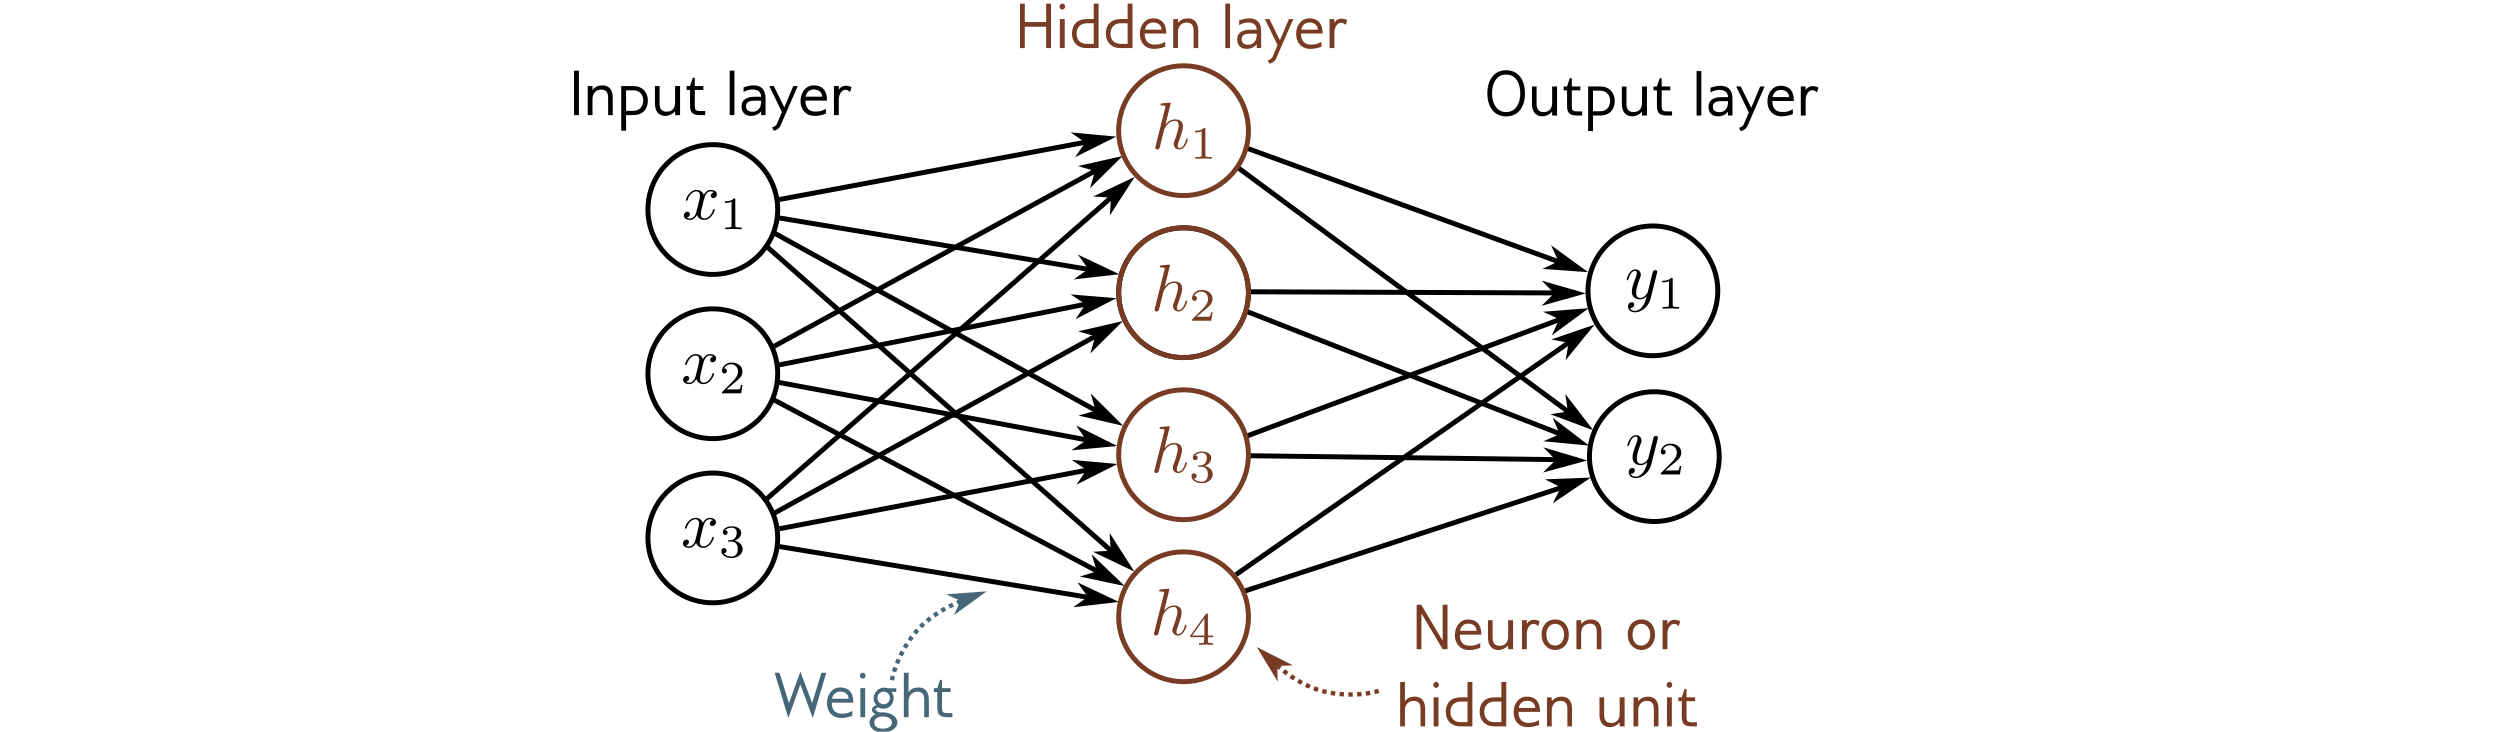 <?xml version="1.0" encoding="UTF-8"?>
<svg xmlns="http://www.w3.org/2000/svg" xmlns:xlink="http://www.w3.org/1999/xlink" width="428.001pt" height="125.266pt" viewBox="0 0 428.001 125.266">
<defs>
<clipPath id="clip-0">
<path clip-rule="nonzero" d="M 148 117 L 154 117 L 154 125.266 L 148 125.266 Z M 148 117 "/>
</clipPath>
</defs>
<path fill="none" stroke-width="0.85" stroke-linecap="butt" stroke-linejoin="miter" stroke="rgb(0%, 0%, 0%)" stroke-opacity="1" stroke-miterlimit="4" d="M 132.508 59.293 L 190.773 27.461 "/>
<path fill-rule="evenodd" fill="rgb(0%, 0%, 0%)" fill-opacity="1" stroke-width="0.398" stroke-linecap="butt" stroke-linejoin="miter" stroke="rgb(0%, 0%, 0%)" stroke-opacity="1" stroke-miterlimit="4" d="M -132.379 -101.414 L -130.887 -102.907 L -136.113 -101.415 L -130.885 -99.922 Z M -132.379 -101.414 " transform="matrix(-1, 0.546, -0.546, -1, 0, 0)"/>
<path fill="none" stroke-width="0.85" stroke-linecap="butt" stroke-linejoin="miter" stroke="rgb(0%, 0%, 0%)" stroke-opacity="1" stroke-miterlimit="4" d="M 132.082 68.246 L 191.074 99.496 "/>
<path fill-rule="evenodd" fill="rgb(0%, 0%, 0%)" fill-opacity="1" stroke-width="0.401" stroke-linecap="butt" stroke-linejoin="miter" stroke="rgb(0%, 0%, 0%)" stroke-opacity="1" stroke-miterlimit="4" d="M -187.356 1.342 L -185.855 -0.161 L -191.113 1.343 L -185.852 2.846 Z M -187.356 1.342 " transform="matrix(-1, -0.53, 0.53, -1, 0, 0)"/>
<path fill="none" stroke-width="0.85" stroke-linecap="butt" stroke-linejoin="miter" stroke="rgb(0%, 0%, 0%)" stroke-opacity="1" stroke-miterlimit="4" d="M 133.297 65.465 L 189.637 75.984 "/>
<path fill-rule="evenodd" fill="rgb(0%, 0%, 0%)" fill-opacity="1" stroke-width="0.446" stroke-linecap="butt" stroke-linejoin="miter" stroke="rgb(0%, 0%, 0%)" stroke-opacity="1" stroke-miterlimit="4" d="M -193.614 -39.22 L -191.941 -40.892 L -197.794 -39.221 L -191.942 -37.548 Z M -193.614 -39.22 " transform="matrix(-1, -0.187, 0.187, -1, 0, 0)"/>
<path fill="none" stroke-width="0.85" stroke-linecap="butt" stroke-linejoin="miter" stroke="rgb(0%, 0%, 0%)" stroke-opacity="1" stroke-miterlimit="4" d="M 271.41 72.648 L 211.941 28.707 "/>
<path fill-rule="evenodd" fill="rgb(0%, 0%, 0%)" fill-opacity="1" stroke-width="0.365" stroke-linecap="butt" stroke-linejoin="miter" stroke="rgb(0%, 0%, 0%)" stroke-opacity="1" stroke-miterlimit="4" d="M -207.551 82.726 L -206.182 81.359 L -210.971 82.729 L -206.184 84.095 Z M -207.551 82.726 " transform="matrix(-1, -0.739, 0.739, -1, 0, 0)"/>
<path fill="none" stroke-width="0.85" stroke-linecap="butt" stroke-linejoin="miter" stroke="rgb(0%, 0%, 0%)" stroke-opacity="1" stroke-miterlimit="4" d="M 270.695 82.375 L 212.676 101.324 "/>
<path fill-rule="evenodd" fill="rgb(0%, 0%, 0%)" fill-opacity="1" stroke-width="0.431" stroke-linecap="butt" stroke-linejoin="miter" stroke="rgb(0%, 0%, 0%)" stroke-opacity="1" stroke-miterlimit="4" d="M -217.064 -154.322 L -215.447 -155.938 L -221.104 -154.321 L -215.448 -152.704 Z M -217.064 -154.322 " transform="matrix(-1, 0.327, -0.327, -1, 0, 0)"/>
<path fill="none" stroke-width="0.85" stroke-linecap="butt" stroke-linejoin="miter" stroke="rgb(0%, 0%, 0%)" stroke-opacity="1" stroke-miterlimit="4" d="M 270.496 75.621 L 213.387 53.301 "/>
<path fill-rule="evenodd" fill="rgb(0%, 0%, 0%)" fill-opacity="1" stroke-width="0.422" stroke-linecap="butt" stroke-linejoin="miter" stroke="rgb(0%, 0%, 0%)" stroke-opacity="1" stroke-miterlimit="4" d="M -257.128 26.101 L -255.544 24.517 L -261.089 26.102 L -255.544 27.685 Z M -257.128 26.101 " transform="matrix(-1, -0.391, 0.391, -1, 0, 0)"/>
<path fill="none" stroke-width="0.85" stroke-linecap="butt" stroke-linejoin="miter" stroke="rgb(0%, 0%, 0%)" stroke-opacity="1" stroke-miterlimit="4" d="M 294.328 78.172 C 294.328 84.309 289.355 89.281 283.219 89.281 C 277.086 89.281 272.113 84.309 272.113 78.172 C 272.113 72.039 277.086 67.066 283.219 67.066 C 289.355 67.066 294.328 72.039 294.328 78.172 Z M 294.328 78.172 "/>
<path fill="none" stroke-width="0.85" stroke-linecap="butt" stroke-linejoin="miter" stroke="rgb(0%, 0%, 0%)" stroke-opacity="1" stroke-miterlimit="4" d="M 294.082 49.789 C 294.082 55.926 289.109 60.898 282.977 60.898 C 276.84 60.898 271.867 55.926 271.867 49.789 C 271.867 43.656 276.84 38.684 282.977 38.684 C 289.109 38.684 294.082 43.656 294.082 49.789 Z M 294.082 49.789 "/>
<path fill-rule="nonzero" fill="rgb(0%, 0%, 0%)" fill-opacity="1" d="M 283.664 46.805 C 283.719 46.645 283.719 46.629 283.719 46.539 C 283.719 46.344 283.559 46.238 283.379 46.238 C 283.273 46.238 283.098 46.309 282.988 46.469 C 282.973 46.539 282.863 46.879 282.828 47.09 C 282.738 47.375 282.668 47.699 282.598 48 L 282.082 50.047 C 282.043 50.211 281.547 51.012 280.797 51.012 C 280.227 51.012 280.102 50.512 280.102 50.086 C 280.102 49.566 280.301 48.855 280.672 47.859 C 280.852 47.395 280.906 47.27 280.906 47.039 C 280.906 46.539 280.547 46.113 279.977 46.113 C 278.891 46.113 278.48 47.77 278.48 47.859 C 278.48 47.98 278.59 47.98 278.605 47.98 C 278.73 47.98 278.73 47.945 278.785 47.77 C 279.105 46.699 279.551 46.359 279.941 46.359 C 280.031 46.359 280.227 46.359 280.227 46.719 C 280.227 47.004 280.102 47.305 280.031 47.52 C 279.57 48.73 279.371 49.371 279.371 49.906 C 279.371 50.922 280.086 51.262 280.762 51.262 C 281.207 51.262 281.582 51.062 281.902 50.742 C 281.758 51.332 281.617 51.902 281.172 52.508 C 280.867 52.883 280.441 53.219 279.926 53.219 C 279.766 53.219 279.246 53.184 279.051 52.738 C 279.23 52.738 279.391 52.738 279.531 52.598 C 279.656 52.508 279.766 52.348 279.766 52.133 C 279.766 51.777 279.461 51.742 279.355 51.742 C 279.086 51.742 278.715 51.918 278.715 52.473 C 278.715 53.043 279.211 53.469 279.926 53.469 C 281.082 53.469 282.258 52.438 282.578 51.152 Z M 283.664 46.805 "/>
<path fill-rule="nonzero" fill="rgb(0%, 0%, 0%)" fill-opacity="1" d="M 286.367 47.781 C 286.367 47.566 286.367 47.566 286.137 47.566 C 285.617 48.066 284.906 48.066 284.586 48.066 L 284.586 48.348 C 284.766 48.348 285.297 48.348 285.727 48.137 L 285.727 52.18 C 285.727 52.445 285.727 52.555 284.941 52.555 L 284.641 52.555 L 284.641 52.84 C 284.781 52.84 285.762 52.805 286.047 52.805 C 286.297 52.805 287.293 52.84 287.473 52.84 L 287.473 52.555 L 287.168 52.555 C 286.367 52.555 286.367 52.445 286.367 52.18 Z M 286.367 47.781 "/>
<path fill="none" stroke-width="0.85" stroke-linecap="butt" stroke-linejoin="miter" stroke="rgb(0%, 0%, 0%)" stroke-opacity="1" stroke-miterlimit="4" d="M 270.328 46.082 L 213.617 25.426 "/>
<path fill-rule="evenodd" fill="rgb(0%, 0%, 0%)" fill-opacity="1" stroke-width="0.426" stroke-linecap="butt" stroke-linejoin="miter" stroke="rgb(0%, 0%, 0%)" stroke-opacity="1" stroke-miterlimit="4" d="M -250.286 46.25 L -248.685 44.652 L -254.279 46.248 L -248.688 47.848 Z M -250.286 46.25 " transform="matrix(-1, -0.364, 0.364, -1, 0, 0)"/>
<path fill="none" stroke-width="0.85" stroke-linecap="butt" stroke-linejoin="miter" stroke="rgb(0%, 0%, 0%)" stroke-opacity="1" stroke-miterlimit="4" d="M 271.66 56.496 L 211.594 98.375 "/>
<path fill-rule="evenodd" fill="rgb(0%, 0%, 0%)" fill-opacity="1" stroke-width="0.372" stroke-linecap="butt" stroke-linejoin="miter" stroke="rgb(0%, 0%, 0%)" stroke-opacity="1" stroke-miterlimit="4" d="M -153.498 -165.468 L -152.103 -166.863 L -156.987 -165.467 L -152.105 -164.071 Z M -153.498 -165.468 " transform="matrix(-1, 0.697, -0.697, -1, 0, 0)"/>
<path fill="none" stroke-width="0.85" stroke-linecap="butt" stroke-linejoin="miter" stroke="rgb(0%, 0%, 0%)" stroke-opacity="1" stroke-miterlimit="4" d="M 269.82 50.164 L 213.812 49.953 "/>
<path fill-rule="evenodd" fill="rgb(0%, 0%, 0%)" fill-opacity="1" stroke-width="0.454" stroke-linecap="butt" stroke-linejoin="miter" stroke="rgb(0%, 0%, 0%)" stroke-opacity="1" stroke-miterlimit="4" d="M -266.604 -49.142 L -264.904 -50.844 L -270.858 -49.142 L -264.902 -47.442 Z M -266.604 -49.142 " transform="matrix(-1, -0.004, 0.004, -1, 0, 0)"/>
<path fill-rule="nonzero" fill="rgb(0%, 0%, 0%)" fill-opacity="1" d="M 283.785 75.188 C 283.836 75.027 283.836 75.012 283.836 74.922 C 283.836 74.727 283.676 74.617 283.5 74.617 C 283.391 74.617 283.215 74.691 283.105 74.852 C 283.09 74.922 282.98 75.258 282.945 75.473 C 282.855 75.758 282.785 76.078 282.715 76.383 L 282.199 78.43 C 282.164 78.59 281.664 79.395 280.914 79.395 C 280.344 79.395 280.223 78.895 280.223 78.465 C 280.223 77.949 280.418 77.238 280.789 76.238 C 280.969 75.777 281.023 75.652 281.023 75.422 C 281.023 74.922 280.668 74.492 280.098 74.492 C 279.008 74.492 278.598 76.152 278.598 76.238 C 278.598 76.363 278.707 76.363 278.723 76.363 C 278.848 76.363 278.848 76.328 278.902 76.152 C 279.223 75.082 279.668 74.742 280.059 74.742 C 280.148 74.742 280.344 74.742 280.344 75.098 C 280.344 75.383 280.223 75.688 280.148 75.902 C 279.688 77.113 279.492 77.754 279.492 78.289 C 279.492 79.305 280.203 79.641 280.879 79.641 C 281.324 79.641 281.699 79.445 282.02 79.125 C 281.879 79.715 281.734 80.285 281.289 80.891 C 280.988 81.262 280.559 81.602 280.043 81.602 C 279.883 81.602 279.367 81.566 279.168 81.121 C 279.348 81.121 279.508 81.121 279.652 80.977 C 279.773 80.891 279.883 80.73 279.883 80.516 C 279.883 80.16 279.578 80.125 279.473 80.125 C 279.207 80.125 278.832 80.301 278.832 80.852 C 278.832 81.422 279.328 81.852 280.043 81.852 C 281.199 81.852 282.375 80.816 282.695 79.535 Z M 283.785 75.188 "/>
<path fill-rule="nonzero" fill="rgb(0%, 0%, 0%)" fill-opacity="1" d="M 287.84 79.777 L 287.57 79.777 C 287.555 79.957 287.465 80.418 287.359 80.492 C 287.305 80.543 286.699 80.543 286.574 80.543 L 285.113 80.543 C 285.949 79.812 286.234 79.582 286.699 79.207 C 287.285 78.746 287.84 78.246 287.84 77.496 C 287.84 76.535 287 75.949 285.984 75.949 C 285.008 75.949 284.328 76.641 284.328 77.371 C 284.328 77.766 284.668 77.816 284.758 77.816 C 284.934 77.816 285.168 77.676 285.168 77.391 C 285.168 77.25 285.113 76.965 284.703 76.965 C 284.953 76.41 285.488 76.234 285.863 76.234 C 286.664 76.234 287.074 76.855 287.074 77.496 C 287.074 78.191 286.574 78.727 286.324 79.012 L 284.418 80.918 C 284.328 80.988 284.328 81.008 284.328 81.223 L 287.605 81.223 Z M 287.84 79.777 "/>
<path fill-rule="nonzero" fill="rgb(0%, 0%, 0%)" fill-opacity="1" d="M 120.531 34.094 C 120.605 33.809 120.871 32.758 121.656 32.758 C 121.707 32.758 121.992 32.758 122.227 32.902 C 121.906 32.973 121.691 33.238 121.691 33.523 C 121.691 33.703 121.816 33.918 122.117 33.918 C 122.367 33.918 122.723 33.719 122.723 33.258 C 122.723 32.668 122.066 32.508 121.672 32.508 C 121.016 32.508 120.621 33.113 120.48 33.363 C 120.195 32.617 119.59 32.508 119.25 32.508 C 118.074 32.508 117.414 33.969 117.414 34.254 C 117.414 34.379 117.539 34.379 117.559 34.379 C 117.648 34.379 117.684 34.344 117.699 34.254 C 118.094 33.043 118.84 32.758 119.23 32.758 C 119.445 32.758 119.84 32.867 119.84 33.523 C 119.84 33.879 119.641 34.629 119.23 36.23 C 119.055 36.926 118.645 37.406 118.145 37.406 C 118.074 37.406 117.824 37.406 117.574 37.266 C 117.859 37.195 118.109 36.961 118.109 36.641 C 118.109 36.34 117.859 36.25 117.699 36.25 C 117.344 36.25 117.078 36.535 117.078 36.91 C 117.078 37.426 117.629 37.656 118.129 37.656 C 118.895 37.656 119.305 36.855 119.32 36.801 C 119.465 37.211 119.875 37.656 120.551 37.656 C 121.727 37.656 122.367 36.195 122.367 35.91 C 122.367 35.785 122.277 35.785 122.242 35.785 C 122.137 35.785 122.117 35.84 122.082 35.91 C 121.707 37.141 120.941 37.406 120.586 37.406 C 120.141 37.406 119.961 37.051 119.961 36.66 C 119.961 36.41 120.016 36.16 120.141 35.664 Z M 120.531 34.094 "/>
<path fill-rule="nonzero" fill="rgb(0%, 0%, 0%)" fill-opacity="1" d="M 125.883 34.176 C 125.883 33.965 125.883 33.965 125.652 33.965 C 125.137 34.461 124.422 34.461 124.102 34.461 L 124.102 34.746 C 124.281 34.746 124.816 34.746 125.242 34.531 L 125.242 38.578 C 125.242 38.844 125.242 38.949 124.461 38.949 L 124.156 38.949 L 124.156 39.234 C 124.301 39.234 125.277 39.199 125.562 39.199 C 125.812 39.199 126.812 39.234 126.988 39.234 L 126.988 38.949 L 126.688 38.949 C 125.883 38.949 125.883 38.844 125.883 38.578 Z M 125.883 34.176 "/>
<path fill-rule="nonzero" fill="rgb(0%, 0%, 0%)" fill-opacity="1" d="M 120.406 62.203 C 120.48 61.918 120.746 60.867 121.531 60.867 C 121.582 60.867 121.867 60.867 122.102 61.012 C 121.781 61.082 121.566 61.348 121.566 61.633 C 121.566 61.812 121.691 62.023 121.992 62.023 C 122.242 62.023 122.598 61.828 122.598 61.367 C 122.598 60.777 121.941 60.617 121.547 60.617 C 120.891 60.617 120.496 61.223 120.355 61.473 C 120.07 60.727 119.465 60.617 119.125 60.617 C 117.949 60.617 117.289 62.078 117.289 62.363 C 117.289 62.488 117.414 62.488 117.434 62.488 C 117.523 62.488 117.559 62.453 117.574 62.363 C 117.969 61.152 118.715 60.867 119.109 60.867 C 119.32 60.867 119.715 60.973 119.715 61.633 C 119.715 61.988 119.516 62.738 119.109 64.34 C 118.93 65.035 118.52 65.516 118.02 65.516 C 117.949 65.516 117.699 65.516 117.449 65.375 C 117.734 65.305 117.984 65.07 117.984 64.75 C 117.984 64.449 117.734 64.359 117.574 64.359 C 117.219 64.359 116.953 64.645 116.953 65.02 C 116.953 65.535 117.504 65.766 118.004 65.766 C 118.77 65.766 119.18 64.965 119.195 64.91 C 119.34 65.32 119.75 65.766 120.426 65.766 C 121.602 65.766 122.242 64.305 122.242 64.02 C 122.242 63.895 122.152 63.895 122.117 63.895 C 122.012 63.895 121.992 63.949 121.957 64.02 C 121.582 65.25 120.816 65.516 120.461 65.516 C 120.016 65.516 119.84 65.16 119.84 64.77 C 119.84 64.52 119.891 64.27 120.016 63.77 Z M 120.406 62.203 "/>
<path fill-rule="nonzero" fill="rgb(0%, 0%, 0%)" fill-opacity="1" d="M 127.113 65.902 L 126.848 65.902 C 126.828 66.082 126.738 66.543 126.633 66.613 C 126.578 66.668 125.973 66.668 125.848 66.668 L 124.387 66.668 C 125.227 65.938 125.512 65.707 125.973 65.332 C 126.562 64.867 127.113 64.371 127.113 63.621 C 127.113 62.66 126.277 62.07 125.262 62.07 C 124.281 62.07 123.605 62.766 123.605 63.496 C 123.605 63.891 123.941 63.941 124.031 63.941 C 124.211 63.941 124.441 63.801 124.441 63.516 C 124.441 63.371 124.387 63.086 123.977 63.086 C 124.227 62.535 124.762 62.355 125.137 62.355 C 125.938 62.355 126.348 62.98 126.348 63.621 C 126.348 64.316 125.848 64.852 125.598 65.137 L 123.691 67.043 C 123.605 67.113 123.605 67.133 123.605 67.344 L 126.883 67.344 Z M 127.113 65.902 "/>
<path fill-rule="nonzero" fill="rgb(0%, 0%, 0%)" fill-opacity="1" d="M 120.371 90.23 C 120.445 89.945 120.711 88.895 121.496 88.895 C 121.547 88.895 121.832 88.895 122.066 89.039 C 121.742 89.109 121.531 89.375 121.531 89.66 C 121.531 89.84 121.656 90.055 121.957 90.055 C 122.207 90.055 122.562 89.859 122.562 89.395 C 122.562 88.809 121.906 88.648 121.512 88.648 C 120.852 88.648 120.461 89.254 120.32 89.5 C 120.035 88.754 119.43 88.648 119.09 88.648 C 117.914 88.648 117.254 90.105 117.254 90.391 C 117.254 90.516 117.379 90.516 117.398 90.516 C 117.488 90.516 117.523 90.48 117.539 90.391 C 117.934 89.18 118.68 88.895 119.07 88.895 C 119.285 88.895 119.676 89.004 119.676 89.66 C 119.676 90.02 119.48 90.766 119.07 92.371 C 118.895 93.066 118.484 93.547 117.984 93.547 C 117.914 93.547 117.664 93.547 117.414 93.402 C 117.699 93.332 117.949 93.102 117.949 92.781 C 117.949 92.477 117.699 92.387 117.539 92.387 C 117.184 92.387 116.918 92.672 116.918 93.047 C 116.918 93.562 117.469 93.797 117.969 93.797 C 118.734 93.797 119.145 92.992 119.16 92.941 C 119.305 93.348 119.715 93.797 120.391 93.797 C 121.566 93.797 122.207 92.336 122.207 92.051 C 122.207 91.926 122.117 91.926 122.082 91.926 C 121.977 91.926 121.957 91.977 121.922 92.051 C 121.547 93.277 120.781 93.547 120.426 93.547 C 119.98 93.547 119.801 93.188 119.801 92.797 C 119.801 92.547 119.855 92.297 119.98 91.801 Z M 120.371 90.23 "/>
<path fill-rule="nonzero" fill="rgb(0%, 0%, 0%)" fill-opacity="1" d="M 125.242 92.719 C 125.867 92.719 126.312 93.148 126.312 94 C 126.312 94.98 125.723 95.285 125.277 95.285 C 124.957 95.285 124.246 95.195 123.926 94.715 C 124.301 94.715 124.387 94.445 124.387 94.27 C 124.387 94.02 124.191 93.84 123.941 93.84 C 123.73 93.84 123.496 93.984 123.496 94.305 C 123.496 95.055 124.316 95.535 125.277 95.535 C 126.383 95.535 127.148 94.785 127.148 94 C 127.148 93.379 126.652 92.754 125.777 92.578 C 126.598 92.273 126.898 91.688 126.898 91.188 C 126.898 90.562 126.188 90.102 125.297 90.102 C 124.422 90.102 123.746 90.527 123.746 91.168 C 123.746 91.438 123.926 91.578 124.156 91.578 C 124.406 91.578 124.566 91.402 124.566 91.188 C 124.566 90.957 124.406 90.777 124.156 90.758 C 124.441 90.422 124.977 90.332 125.277 90.332 C 125.637 90.332 126.133 90.512 126.133 91.188 C 126.133 91.527 126.027 91.898 125.812 92.133 C 125.562 92.434 125.332 92.453 124.941 92.488 C 124.746 92.504 124.727 92.504 124.691 92.504 C 124.672 92.504 124.602 92.523 124.602 92.613 C 124.602 92.719 124.672 92.719 124.816 92.719 Z M 125.242 92.719 "/>
<path fill="none" stroke-width="0.85" stroke-linecap="butt" stroke-linejoin="miter" stroke="rgb(0%, 0%, 0%)" stroke-opacity="1" stroke-miterlimit="4" d="M 132.457 39.844 L 190.824 72.047 "/>
<path fill-rule="evenodd" fill="rgb(0%, 0%, 0%)" fill-opacity="1" stroke-width="0.397" stroke-linecap="butt" stroke-linejoin="miter" stroke="rgb(0%, 0%, 0%)" stroke-opacity="1" stroke-miterlimit="4" d="M -173.791 25.478 L -172.299 23.991 L -177.512 25.48 L -172.301 26.968 Z M -173.791 25.478 " transform="matrix(-1, -0.552, 0.552, -1, 0, 0)"/>
<path fill="none" stroke-width="0.85" stroke-linecap="butt" stroke-linejoin="miter" stroke="rgb(0%, 0%, 0%)" stroke-opacity="1" stroke-miterlimit="4" d="M 133.391 34.16 L 189.465 23.664 "/>
<path fill-rule="evenodd" fill="rgb(0%, 0%, 0%)" fill-opacity="1" stroke-width="0.446" stroke-linecap="butt" stroke-linejoin="miter" stroke="rgb(0%, 0%, 0%)" stroke-opacity="1" stroke-miterlimit="4" d="M -175.428 -57.126 L -173.759 -58.802 L -179.608 -57.127 L -173.756 -55.458 Z M -175.428 -57.126 " transform="matrix(-1, 0.187, -0.187, -1, 0, 0)"/>
<path fill="none" stroke-width="0.85" stroke-linecap="butt" stroke-linejoin="miter" stroke="rgb(0%, 0%, 0%)" stroke-opacity="1" stroke-miterlimit="4" d="M 133.441 90.52 L 189.625 79.809 "/>
<path fill-rule="evenodd" fill="rgb(0%, 0%, 0%)" fill-opacity="1" stroke-width="0.446" stroke-linecap="butt" stroke-linejoin="miter" stroke="rgb(0%, 0%, 0%)" stroke-opacity="1" stroke-miterlimit="4" d="M -164.954 -111.892 L -163.284 -113.562 L -169.13 -111.892 L -163.284 -110.223 Z M -164.954 -111.892 " transform="matrix(-1, 0.191, -0.191, -1, 0, 0)"/>
<path fill-rule="nonzero" fill="rgb(0%, 0%, 0%)" fill-opacity="1" stroke-width="0.85" stroke-linecap="butt" stroke-linejoin="miter" stroke="rgb(0%, 0%, 0%)" stroke-opacity="1" stroke-miterlimit="4" d="M 133.391 93.566 L 189.875 102.852 "/>
<path fill-rule="evenodd" fill="rgb(0%, 0%, 0%)" fill-opacity="1" stroke-width="0.448" stroke-linecap="butt" stroke-linejoin="miter" stroke="rgb(0%, 0%, 0%)" stroke-opacity="1" stroke-miterlimit="4" d="M -197.985 -69.756 L -196.307 -71.434 L -202.18 -69.758 L -196.307 -68.079 Z M -197.985 -69.756 " transform="matrix(-1, -0.164, 0.164, -1, 0, 0)"/>
<path fill="none" stroke-width="0.85" stroke-linecap="butt" stroke-linejoin="miter" stroke="rgb(0%, 0%, 0%)" stroke-opacity="1" stroke-miterlimit="4" d="M 131.145 42.098 L 192.93 96.695 "/>
<path fill-rule="evenodd" fill="rgb(0%, 0%, 0%)" fill-opacity="1" stroke-width="0.34" stroke-linecap="butt" stroke-linejoin="miter" stroke="rgb(0%, 0%, 0%)" stroke-opacity="1" stroke-miterlimit="4" d="M -153.763 41.435 L -152.49 40.162 L -156.951 41.436 L -152.49 42.709 Z M -153.763 41.435 " transform="matrix(-1, -0.884, 0.884, -1, 0, 0)"/>
<path fill="none" stroke-width="0.85" stroke-linecap="butt" stroke-linejoin="miter" stroke="rgb(0%, 0%, 0%)" stroke-opacity="1" stroke-miterlimit="4" d="M 130.957 85.672 L 192.996 31.398 "/>
<path fill-rule="evenodd" fill="rgb(0%, 0%, 0%)" fill-opacity="1" stroke-width="0.341" stroke-linecap="butt" stroke-linejoin="miter" stroke="rgb(0%, 0%, 0%)" stroke-opacity="1" stroke-miterlimit="4" d="M -91.203 -113.428 L -89.924 -114.707 L -94.403 -113.427 L -89.922 -112.146 Z M -91.203 -113.428 " transform="matrix(-1, 0.875, -0.875, -1, 0, 0)"/>
<path fill-rule="nonzero" fill="rgb(46.666%, 23.529%, 13.725%)" fill-opacity="1" d="M 200.422 17.699 C 200.422 17.699 200.422 17.574 200.281 17.574 C 200.012 17.574 199.195 17.664 198.891 17.699 C 198.801 17.699 198.676 17.719 198.676 17.914 C 198.676 18.055 198.785 18.055 198.945 18.055 C 199.496 18.055 199.516 18.129 199.516 18.254 L 199.48 18.484 L 197.84 25.023 C 197.785 25.184 197.785 25.199 197.785 25.27 C 197.785 25.539 198.02 25.59 198.125 25.59 C 198.305 25.59 198.48 25.449 198.535 25.289 L 198.75 24.434 L 198.996 23.418 C 199.07 23.152 199.141 22.902 199.195 22.652 C 199.211 22.582 199.316 22.207 199.316 22.137 C 199.355 22.027 199.711 21.406 200.102 21.086 C 200.352 20.906 200.691 20.691 201.188 20.691 C 201.668 20.691 201.793 21.086 201.793 21.496 C 201.793 22.102 201.367 23.348 201.102 24.043 C 201.012 24.293 200.938 24.434 200.938 24.664 C 200.938 25.199 201.348 25.59 201.883 25.59 C 202.953 25.59 203.363 23.934 203.363 23.848 C 203.363 23.723 203.273 23.723 203.238 23.723 C 203.113 23.723 203.113 23.758 203.059 23.934 C 202.898 24.539 202.523 25.344 201.902 25.344 C 201.707 25.344 201.633 25.234 201.633 24.969 C 201.633 24.684 201.723 24.414 201.832 24.168 C 202.008 23.668 202.523 22.312 202.523 21.656 C 202.523 20.926 202.078 20.441 201.223 20.441 C 200.512 20.441 199.961 20.801 199.531 21.316 Z M 200.422 17.699 "/>
<path fill-rule="nonzero" fill="rgb(46.666%, 23.529%, 13.725%)" fill-opacity="1" d="M 206.363 22.109 C 206.363 21.898 206.363 21.898 206.129 21.898 C 205.613 22.395 204.902 22.395 204.578 22.395 L 204.578 22.68 C 204.758 22.68 205.293 22.68 205.719 22.469 L 205.719 26.512 C 205.719 26.777 205.719 26.887 204.938 26.887 L 204.633 26.887 L 204.633 27.172 C 204.777 27.172 205.754 27.133 206.039 27.133 C 206.289 27.133 207.289 27.172 207.465 27.172 L 207.465 26.887 L 207.164 26.887 C 206.363 26.887 206.363 26.777 206.363 26.512 Z M 206.363 22.109 "/>
<path fill="none" stroke-width="0.85" stroke-linecap="butt" stroke-linejoin="miter" stroke="rgb(46.666%, 23.529%, 13.725%)" stroke-opacity="1" stroke-miterlimit="4" d="M 213.734 22.371 C 213.734 28.508 208.762 33.48 202.625 33.48 C 196.492 33.48 191.52 28.508 191.52 22.371 C 191.52 16.238 196.492 11.266 202.625 11.266 C 208.762 11.266 213.734 16.238 213.734 22.371 Z M 213.734 22.371 "/>
<path fill-rule="nonzero" fill="rgb(46.666%, 23.529%, 13.725%)" fill-opacity="1" d="M 200.262 73.098 C 200.262 73.098 200.262 72.973 200.121 72.973 C 199.852 72.973 199.035 73.062 198.73 73.098 C 198.641 73.098 198.516 73.117 198.516 73.312 C 198.516 73.453 198.625 73.453 198.785 73.453 C 199.336 73.453 199.355 73.527 199.355 73.648 L 199.316 73.883 L 197.68 80.418 C 197.625 80.582 197.625 80.598 197.625 80.668 C 197.625 80.938 197.859 80.988 197.965 80.988 C 198.141 80.988 198.32 80.848 198.375 80.688 L 198.586 79.832 L 198.836 78.816 C 198.91 78.551 198.98 78.301 199.035 78.051 C 199.051 77.98 199.156 77.605 199.156 77.535 C 199.195 77.426 199.551 76.805 199.941 76.484 C 200.191 76.305 200.531 76.09 201.027 76.09 C 201.508 76.09 201.633 76.484 201.633 76.891 C 201.633 77.5 201.207 78.746 200.938 79.441 C 200.852 79.688 200.777 79.832 200.777 80.062 C 200.777 80.598 201.188 80.988 201.723 80.988 C 202.793 80.988 203.203 79.332 203.203 79.242 C 203.203 79.121 203.113 79.121 203.078 79.121 C 202.953 79.121 202.953 79.156 202.898 79.332 C 202.738 79.938 202.363 80.742 201.742 80.742 C 201.547 80.742 201.473 80.633 201.473 80.367 C 201.473 80.082 201.562 79.812 201.668 79.566 C 201.848 79.066 202.363 77.711 202.363 77.055 C 202.363 76.324 201.918 75.84 201.062 75.84 C 200.352 75.84 199.801 76.199 199.371 76.715 Z M 200.262 73.098 "/>
<path fill-rule="nonzero" fill="rgb(46.666%, 23.529%, 13.725%)" fill-opacity="1" d="M 205.719 79.914 C 206.344 79.914 206.789 80.34 206.789 81.195 C 206.789 82.176 206.199 82.48 205.754 82.48 C 205.434 82.48 204.723 82.391 204.402 81.91 C 204.777 81.91 204.863 81.641 204.863 81.465 C 204.863 81.215 204.668 81.035 204.418 81.035 C 204.207 81.035 203.973 81.18 203.973 81.5 C 203.973 82.246 204.793 82.73 205.754 82.73 C 206.859 82.73 207.625 81.98 207.625 81.195 C 207.625 80.574 207.129 79.949 206.254 79.773 C 207.074 79.469 207.375 78.883 207.375 78.383 C 207.375 77.758 206.664 77.297 205.773 77.297 C 204.902 77.297 204.223 77.723 204.223 78.363 C 204.223 78.633 204.402 78.773 204.633 78.773 C 204.883 78.773 205.043 78.598 205.043 78.383 C 205.043 78.152 204.883 77.973 204.633 77.953 C 204.918 77.617 205.453 77.527 205.754 77.527 C 206.113 77.527 206.609 77.707 206.609 78.383 C 206.609 78.719 206.504 79.094 206.289 79.328 C 206.039 79.629 205.809 79.648 205.418 79.684 C 205.223 79.699 205.203 79.699 205.168 79.699 C 205.148 79.699 205.078 79.719 205.078 79.809 C 205.078 79.914 205.148 79.914 205.293 79.914 Z M 205.719 79.914 "/>
<path fill-rule="nonzero" fill="rgb(46.666%, 23.529%, 13.725%)" fill-opacity="1" d="M 200.297 45.438 C 200.297 45.438 200.297 45.312 200.156 45.312 C 199.887 45.312 199.07 45.402 198.766 45.438 C 198.676 45.438 198.551 45.457 198.551 45.652 C 198.551 45.797 198.66 45.797 198.82 45.797 C 199.371 45.797 199.391 45.867 199.391 45.992 L 199.355 46.223 L 197.715 52.762 C 197.66 52.922 197.66 52.938 197.66 53.012 C 197.66 53.277 197.895 53.332 198 53.332 C 198.18 53.332 198.355 53.188 198.41 53.027 L 198.625 52.172 L 198.871 51.156 C 198.945 50.891 199.016 50.641 199.07 50.391 C 199.086 50.32 199.195 49.945 199.195 49.875 C 199.23 49.77 199.586 49.145 199.977 48.824 C 200.227 48.645 200.566 48.434 201.062 48.434 C 201.547 48.434 201.668 48.824 201.668 49.234 C 201.668 49.84 201.242 51.086 200.977 51.781 C 200.887 52.031 200.816 52.172 200.816 52.406 C 200.816 52.938 201.223 53.332 201.758 53.332 C 202.828 53.332 203.238 51.676 203.238 51.586 C 203.238 51.461 203.148 51.461 203.113 51.461 C 202.988 51.461 202.988 51.496 202.934 51.676 C 202.773 52.281 202.398 53.082 201.777 53.082 C 201.582 53.082 201.508 52.973 201.508 52.707 C 201.508 52.422 201.598 52.156 201.707 51.906 C 201.883 51.406 202.398 50.055 202.398 49.395 C 202.398 48.664 201.953 48.184 201.102 48.184 C 200.387 48.184 199.836 48.539 199.406 49.055 Z M 200.297 45.438 "/>
<path fill-rule="nonzero" fill="rgb(46.666%, 23.529%, 13.725%)" fill-opacity="1" d="M 207.59 53.465 L 207.324 53.465 C 207.305 53.645 207.215 54.109 207.109 54.18 C 207.055 54.234 206.449 54.234 206.324 54.234 L 204.863 54.234 C 205.703 53.504 205.988 53.27 206.449 52.895 C 207.039 52.434 207.59 51.934 207.59 51.188 C 207.59 50.223 206.754 49.637 205.738 49.637 C 204.758 49.637 204.082 50.332 204.082 51.062 C 204.082 51.453 204.418 51.508 204.508 51.508 C 204.688 51.508 204.918 51.363 204.918 51.078 C 204.918 50.938 204.863 50.652 204.457 50.652 C 204.703 50.098 205.238 49.922 205.613 49.922 C 206.414 49.922 206.824 50.543 206.824 51.188 C 206.824 51.883 206.324 52.414 206.078 52.699 L 204.172 54.605 C 204.082 54.68 204.082 54.695 204.082 54.91 L 207.359 54.91 Z M 207.59 53.465 "/>
<path fill="none" stroke-width="0.85" stroke-linecap="butt" stroke-linejoin="miter" stroke="rgb(0%, 0%, 0%)" stroke-opacity="1" stroke-miterlimit="4" d="M 213.734 50.113 C 213.734 56.246 208.762 61.219 202.625 61.219 C 196.492 61.219 191.52 56.246 191.52 50.113 C 191.52 43.977 196.492 39.004 202.625 39.004 C 208.762 39.004 213.734 43.977 213.734 50.113 Z M 213.734 50.113 "/>
<path fill="none" stroke-width="0.85" stroke-linecap="butt" stroke-linejoin="miter" stroke="rgb(46.666%, 23.529%, 13.725%)" stroke-opacity="1" stroke-miterlimit="4" d="M 213.734 105.59 C 213.734 111.727 208.762 116.699 202.625 116.699 C 196.492 116.699 191.52 111.727 191.52 105.59 C 191.52 99.457 196.492 94.484 202.625 94.484 C 208.762 94.484 213.734 99.457 213.734 105.59 Z M 213.734 105.59 "/>
<path fill="none" stroke-width="0.85" stroke-linecap="butt" stroke-linejoin="miter" stroke="rgb(0%, 0%, 0%)" stroke-opacity="1" stroke-miterlimit="4" d="M 270.363 53.449 L 213.387 74.672 "/>
<path fill-rule="evenodd" fill="rgb(0%, 0%, 0%)" fill-opacity="1" stroke-width="0.425" stroke-linecap="butt" stroke-linejoin="miter" stroke="rgb(0%, 0%, 0%)" stroke-opacity="1" stroke-miterlimit="4" d="M -216.748 -135.376 L -215.154 -136.97 L -220.732 -135.376 L -215.154 -133.782 Z M -216.748 -135.376 " transform="matrix(-1, 0.373, -0.373, -1, 0, 0)"/>
<path fill="none" stroke-width="0.85" stroke-linecap="butt" stroke-linejoin="miter" stroke="rgb(0%, 0%, 0%)" stroke-opacity="1" stroke-miterlimit="4" d="M 270.086 78.738 L 213.812 78.02 "/>
<path fill-rule="evenodd" fill="rgb(0%, 0%, 0%)" fill-opacity="1" stroke-width="0.454" stroke-linecap="butt" stroke-linejoin="miter" stroke="rgb(0%, 0%, 0%)" stroke-opacity="1" stroke-miterlimit="4" d="M -267.641 -75.286 L -265.94 -76.988 L -271.895 -75.287 L -265.94 -73.589 Z M -267.641 -75.286 " transform="matrix(-1, -0.013, 0.013, -1, 0, 0)"/>
<path fill-rule="nonzero" fill="rgb(46.666%, 23.529%, 13.725%)" fill-opacity="1" d="M 200.199 100.918 C 200.199 100.918 200.199 100.793 200.059 100.793 C 199.789 100.793 198.973 100.883 198.668 100.918 C 198.578 100.918 198.453 100.934 198.453 101.133 C 198.453 101.273 198.562 101.273 198.723 101.273 C 199.273 101.273 199.293 101.344 199.293 101.469 L 199.258 101.703 L 197.617 108.238 C 197.562 108.398 197.562 108.418 197.562 108.488 C 197.562 108.754 197.797 108.809 197.902 108.809 C 198.082 108.809 198.258 108.668 198.312 108.508 L 198.527 107.652 L 198.773 106.637 C 198.848 106.367 198.918 106.121 198.973 105.871 C 198.988 105.797 199.094 105.426 199.094 105.352 C 199.133 105.246 199.488 104.621 199.879 104.301 C 200.129 104.125 200.469 103.91 200.965 103.91 C 201.445 103.91 201.57 104.301 201.57 104.711 C 201.57 105.316 201.145 106.566 200.879 107.258 C 200.789 107.508 200.715 107.652 200.715 107.883 C 200.715 108.418 201.125 108.809 201.66 108.809 C 202.73 108.809 203.141 107.152 203.141 107.062 C 203.141 106.938 203.051 106.938 203.016 106.938 C 202.891 106.938 202.891 106.973 202.836 107.152 C 202.676 107.758 202.301 108.559 201.68 108.559 C 201.484 108.559 201.41 108.453 201.41 108.188 C 201.41 107.902 201.5 107.633 201.609 107.383 C 201.785 106.887 202.301 105.531 202.301 104.871 C 202.301 104.141 201.855 103.66 201 103.66 C 200.289 103.66 199.738 104.016 199.309 104.535 Z M 200.199 100.918 "/>
<path fill-rule="nonzero" fill="rgb(46.666%, 23.529%, 13.725%)" fill-opacity="1" d="M 207.688 109.086 L 207.688 108.801 L 206.797 108.801 L 206.797 105.258 C 206.797 105.098 206.797 105.027 206.637 105.027 C 206.531 105.027 206.496 105.027 206.422 105.148 L 203.789 108.801 L 203.789 109.086 L 206.141 109.086 L 206.141 109.73 C 206.141 110.016 206.141 110.102 205.48 110.102 L 205.266 110.102 L 205.266 110.387 C 205.676 110.371 206.176 110.352 206.461 110.352 C 206.762 110.352 207.262 110.371 207.672 110.387 L 207.672 110.102 L 207.457 110.102 C 206.797 110.102 206.797 110.016 206.797 109.73 L 206.797 109.086 Z M 206.191 105.898 L 206.191 108.801 L 204.09 108.801 Z M 206.191 105.898 "/>
<path fill="none" stroke-width="0.85" stroke-linecap="butt" stroke-linejoin="miter" stroke="rgb(0%, 0%, 0%)" stroke-opacity="1" stroke-miterlimit="4" d="M 133.117 62.523 L 189.504 51.352 "/>
<path fill-rule="evenodd" fill="rgb(0%, 0%, 0%)" fill-opacity="1" stroke-width="0.445" stroke-linecap="butt" stroke-linejoin="miter" stroke="rgb(0%, 0%, 0%)" stroke-opacity="1" stroke-miterlimit="4" d="M -169.215 -85.54 L -167.548 -87.21 L -173.387 -85.542 L -167.549 -83.874 Z M -169.215 -85.54 " transform="matrix(-1, 0.198, -0.198, -1, 0, 0)"/>
<path fill="none" stroke-width="0.85" stroke-linecap="butt" stroke-linejoin="miter" stroke="rgb(0%, 0%, 0%)" stroke-opacity="1" stroke-miterlimit="4" d="M 132.551 87.855 L 190.777 55.77 "/>
<path fill-rule="evenodd" fill="rgb(0%, 0%, 0%)" fill-opacity="1" stroke-width="0.397" stroke-linecap="butt" stroke-linejoin="miter" stroke="rgb(0%, 0%, 0%)" stroke-opacity="1" stroke-miterlimit="4" d="M -119.788 -123.418 L -118.298 -124.91 L -123.513 -123.421 L -118.299 -121.93 Z M -119.788 -123.418 " transform="matrix(-1, 0.551, -0.551, -1, 0, 0)"/>
<path fill="none" stroke-width="0.85" stroke-linecap="butt" stroke-linejoin="miter" stroke="rgb(0%, 0%, 0%)" stroke-opacity="1" stroke-miterlimit="4" d="M 133.16 37.273 L 189.977 46.719 "/>
<path fill-rule="evenodd" fill="rgb(0%, 0%, 0%)" fill-opacity="1" stroke-width="0.447" stroke-linecap="butt" stroke-linejoin="miter" stroke="rgb(0%, 0%, 0%)" stroke-opacity="1" stroke-miterlimit="4" d="M -189.07 -14.733 L -187.392 -16.41 L -193.265 -14.731 L -187.393 -13.054 Z M -189.07 -14.733 " transform="matrix(-1, -0.166, 0.166, -1, 0, 0)"/>
<path fill-rule="nonzero" fill="rgb(0%, 0%, 0%)" fill-opacity="1" d="M 98.277 12.094 L 99.105 12.094 L 99.105 19.707 L 98.277 19.707 Z M 98.277 12.094 "/>
<path fill-rule="nonzero" fill="rgb(0%, 0%, 0%)" fill-opacity="1" d="M 104.902 19.707 L 104.902 16.703 C 104.902 15.527 104.402 14.613 103.125 14.613 C 102.484 14.613 101.828 14.855 101.434 15.41 L 101.434 14.734 L 100.621 14.734 L 100.621 19.707 L 101.434 19.707 L 101.434 16.895 C 101.469 15.945 102.055 15.34 102.934 15.34 C 103.797 15.34 104.109 15.855 104.109 16.738 L 104.109 19.707 Z M 104.902 19.707 "/>
<path fill-rule="nonzero" fill="rgb(0%, 0%, 0%)" fill-opacity="1" d="M 110.914 17.223 C 110.914 15.77 109.945 14.734 108.48 14.734 L 106.355 14.734 L 106.355 22.367 L 107.184 22.367 L 107.184 19.707 L 108.41 19.707 C 110.016 19.707 110.914 18.707 110.914 17.223 Z M 110.121 17.223 C 110.121 18.203 109.496 18.98 108.41 18.98 L 107.184 18.98 L 107.184 15.461 L 108.41 15.461 C 109.48 15.461 110.121 16.168 110.121 17.223 Z M 110.121 17.223 "/>
<path fill-rule="nonzero" fill="rgb(0%, 0%, 0%)" fill-opacity="1" d="M 116.426 19.707 L 116.426 14.734 L 115.578 14.734 L 115.578 17.551 C 115.578 18.48 115.113 19.121 114.113 19.121 C 113.23 19.121 112.922 18.566 112.922 17.723 L 112.922 14.734 L 112.125 14.734 L 112.125 17.738 C 112.125 18.914 112.68 19.844 113.922 19.844 C 114.562 19.844 115.219 19.484 115.578 19.051 L 115.578 19.707 Z M 116.426 19.707 "/>
<path fill-rule="nonzero" fill="rgb(0%, 0%, 0%)" fill-opacity="1" d="M 120.727 19.707 L 120.727 19 L 119.863 19 C 119.086 19 118.949 18.809 118.949 18.086 L 118.949 15.391 L 120.414 15.391 L 120.414 14.734 L 118.949 14.734 L 118.949 13.32 L 118.602 13.32 L 118.137 14.734 L 117.551 14.734 L 117.551 15.391 L 118.137 15.391 L 118.137 18.086 C 118.137 19.328 118.637 19.707 119.863 19.707 Z M 120.727 19.707 "/>
<path fill-rule="nonzero" fill="rgb(0%, 0%, 0%)" fill-opacity="1" d="M 124.926 12.094 L 125.738 12.094 L 125.738 19.707 L 124.926 19.707 Z M 124.926 12.094 "/>
<path fill-rule="nonzero" fill="rgb(0%, 0%, 0%)" fill-opacity="1" d="M 131.062 19.707 L 131.062 16.875 C 131.062 15.441 130.457 14.613 128.973 14.613 C 128.438 14.613 127.781 14.785 127.301 14.961 L 127.301 15.77 C 127.801 15.496 128.215 15.32 128.906 15.32 C 129.699 15.34 130.305 15.738 130.305 16.566 L 129.164 16.566 C 127.988 16.566 126.953 16.961 126.953 18.258 C 126.988 19.258 127.574 19.844 128.578 19.844 C 129.285 19.844 129.922 19.551 130.305 19.051 L 130.305 19.707 Z M 130.305 17.395 C 130.305 18.359 129.855 19.137 128.82 19.137 C 128.215 19.137 127.715 18.859 127.715 18.203 C 127.715 17.238 128.629 17.238 129.492 17.238 L 130.305 17.238 Z M 130.305 17.395 "/>
<path fill-rule="nonzero" fill="rgb(0%, 0%, 0%)" fill-opacity="1" d="M 136.57 14.734 L 135.812 14.734 L 134.273 18.379 L 132.48 14.734 L 131.703 14.734 L 133.859 19.188 L 133.016 21.191 C 132.875 21.535 132.41 21.797 132.184 21.797 L 132.461 22.367 C 132.875 22.332 133.309 22.039 133.582 21.605 Z M 136.57 14.734 "/>
<path fill-rule="nonzero" fill="rgb(0%, 0%, 0%)" fill-opacity="1" d="M 141.574 17.223 L 141.574 17.133 C 141.574 15.703 140.984 14.648 139.344 14.613 C 137.879 14.613 137.051 15.891 137.051 17.273 C 137.051 18.773 137.965 19.844 139.484 19.844 C 140.176 19.844 140.797 19.691 141.398 19.465 L 141.398 18.637 C 140.605 19.016 140.484 19.102 139.551 19.102 C 138.516 19.102 137.895 18.48 137.895 17.309 L 137.895 17.223 Z M 140.762 16.547 L 137.93 16.547 C 138.035 15.891 138.516 15.32 139.344 15.32 C 140.207 15.32 140.762 15.855 140.762 16.547 Z M 140.762 16.547 "/>
<path fill-rule="nonzero" fill="rgb(0%, 0%, 0%)" fill-opacity="1" d="M 145.531 15.738 L 145.789 14.941 C 145.668 14.805 145.133 14.668 144.77 14.668 C 144.254 14.684 143.82 14.941 143.598 15.41 L 143.598 14.734 L 142.77 14.734 L 142.77 19.707 L 143.598 19.707 L 143.598 17.082 C 143.598 17.066 143.598 17.047 143.598 17.047 C 143.598 16.324 143.977 15.375 144.754 15.375 L 144.805 15.375 C 145.062 15.375 145.27 15.527 145.531 15.738 Z M 145.531 15.738 "/>
<path fill-rule="nonzero" fill="rgb(46.666%, 23.529%, 13.725%)" fill-opacity="1" d="M 179.934 8.234 L 179.934 0.621 L 179.105 0.621 L 179.105 3.777 L 175.445 3.777 L 175.445 0.621 L 174.617 0.621 L 174.617 8.234 L 175.445 8.234 L 175.445 4.574 L 179.105 4.574 L 179.105 8.234 Z M 179.934 8.234 "/>
<path fill-rule="nonzero" fill="rgb(46.666%, 23.529%, 13.725%)" fill-opacity="1" d="M 182.281 8.234 L 182.281 3.262 L 181.449 3.262 L 181.449 8.234 Z M 181.863 0.621 C 181.605 0.621 181.383 0.859 181.383 1.121 C 181.383 1.395 181.605 1.637 181.863 1.637 C 182.141 1.637 182.348 1.395 182.348 1.121 C 182.348 0.859 182.141 0.621 181.863 0.621 Z M 181.863 0.621 "/>
<path fill-rule="nonzero" fill="rgb(46.666%, 23.529%, 13.725%)" fill-opacity="1" d="M 183.52 5.746 C 183.52 7.215 184.484 8.234 185.969 8.234 L 188.078 8.234 L 188.078 0.621 L 187.25 0.621 L 187.25 3.262 L 186.039 3.262 C 184.418 3.262 183.52 4.262 183.52 5.746 Z M 184.312 5.746 C 184.312 4.781 184.934 3.984 186.039 3.984 L 187.25 3.984 L 187.25 7.508 L 186.039 7.508 C 184.953 7.508 184.312 6.816 184.312 5.746 Z M 184.312 5.746 "/>
<path fill-rule="nonzero" fill="rgb(46.666%, 23.529%, 13.725%)" fill-opacity="1" d="M 189.32 5.746 C 189.32 7.215 190.285 8.234 191.773 8.234 L 193.879 8.234 L 193.879 0.621 L 193.051 0.621 L 193.051 3.262 L 191.84 3.262 C 190.219 3.262 189.32 4.262 189.32 5.746 Z M 190.113 5.746 C 190.113 4.781 190.734 3.984 191.84 3.984 L 193.051 3.984 L 193.051 7.508 L 191.84 7.508 C 190.754 7.508 190.113 6.816 190.113 5.746 Z M 190.113 5.746 "/>
<path fill-rule="nonzero" fill="rgb(46.666%, 23.529%, 13.725%)" fill-opacity="1" d="M 199.66 5.746 L 199.66 5.66 C 199.66 4.227 199.074 3.176 197.434 3.141 C 195.969 3.141 195.137 4.418 195.137 5.797 C 195.137 7.301 196.055 8.371 197.574 8.371 C 198.262 8.371 198.883 8.215 199.488 7.992 L 199.488 7.164 C 198.695 7.543 198.574 7.629 197.641 7.629 C 196.605 7.629 195.984 7.008 195.984 5.832 L 195.984 5.746 Z M 198.852 5.074 L 196.02 5.074 C 196.121 4.418 196.605 3.848 197.434 3.848 C 198.297 3.848 198.852 4.383 198.852 5.074 Z M 198.852 5.074 "/>
<path fill-rule="nonzero" fill="rgb(46.666%, 23.529%, 13.725%)" fill-opacity="1" d="M 205.137 8.234 L 205.137 5.23 C 205.137 4.055 204.637 3.141 203.359 3.141 C 202.723 3.141 202.066 3.383 201.668 3.934 L 201.668 3.262 L 200.855 3.262 L 200.855 8.234 L 201.668 8.234 L 201.668 5.418 C 201.703 4.469 202.289 3.863 203.172 3.863 C 204.035 3.863 204.344 4.383 204.344 5.262 L 204.344 8.234 Z M 205.137 8.234 "/>
<path fill-rule="nonzero" fill="rgb(46.666%, 23.529%, 13.725%)" fill-opacity="1" d="M 209.773 0.621 L 210.586 0.621 L 210.586 8.234 L 209.773 8.234 Z M 209.773 0.621 "/>
<path fill-rule="nonzero" fill="rgb(46.666%, 23.529%, 13.725%)" fill-opacity="1" d="M 215.91 8.234 L 215.91 5.402 C 215.91 3.969 215.305 3.141 213.82 3.141 C 213.285 3.141 212.629 3.312 212.148 3.484 L 212.148 4.297 C 212.648 4.02 213.062 3.848 213.754 3.848 C 214.547 3.863 215.152 4.262 215.152 5.09 L 214.012 5.09 C 212.836 5.09 211.801 5.488 211.801 6.781 C 211.836 7.785 212.422 8.371 213.426 8.371 C 214.133 8.371 214.77 8.078 215.152 7.578 L 215.152 8.234 Z M 215.152 5.918 C 215.152 6.887 214.703 7.664 213.668 7.664 C 213.062 7.664 212.562 7.387 212.562 6.73 C 212.562 5.766 213.477 5.766 214.34 5.766 L 215.152 5.766 Z M 215.152 5.918 "/>
<path fill-rule="nonzero" fill="rgb(46.666%, 23.529%, 13.725%)" fill-opacity="1" d="M 221.418 3.262 L 220.66 3.262 L 219.121 6.902 L 217.328 3.262 L 216.551 3.262 L 218.707 7.715 L 217.863 9.719 C 217.723 10.062 217.258 10.32 217.031 10.32 L 217.309 10.891 C 217.723 10.855 218.156 10.562 218.43 10.133 Z M 221.418 3.262 "/>
<path fill-rule="nonzero" fill="rgb(46.666%, 23.529%, 13.725%)" fill-opacity="1" d="M 226.422 5.746 L 226.422 5.66 C 226.422 4.227 225.832 3.176 224.191 3.141 C 222.727 3.141 221.898 4.418 221.898 5.797 C 221.898 7.301 222.812 8.371 224.332 8.371 C 225.023 8.371 225.645 8.215 226.246 7.992 L 226.246 7.164 C 225.453 7.543 225.332 7.629 224.398 7.629 C 223.363 7.629 222.742 7.008 222.742 5.832 L 222.742 5.746 Z M 225.609 5.074 L 222.777 5.074 C 222.883 4.418 223.363 3.848 224.191 3.848 C 225.055 3.848 225.609 4.383 225.609 5.074 Z M 225.609 5.074 "/>
<path fill-rule="nonzero" fill="rgb(46.666%, 23.529%, 13.725%)" fill-opacity="1" d="M 230.379 4.262 L 230.637 3.469 C 230.516 3.328 229.98 3.191 229.617 3.191 C 229.102 3.211 228.668 3.469 228.445 3.934 L 228.445 3.262 L 227.617 3.262 L 227.617 8.234 L 228.445 8.234 L 228.445 5.609 C 228.445 5.59 228.445 5.574 228.445 5.574 C 228.445 4.848 228.824 3.898 229.602 3.898 L 229.652 3.898 C 229.91 3.898 230.117 4.055 230.379 4.262 Z M 230.379 4.262 "/>
<path fill-rule="nonzero" fill="rgb(0%, 0%, 0%)" fill-opacity="1" d="M 261.082 15.996 C 261.082 13.906 260.117 12.023 257.84 12.023 C 255.609 12.023 254.629 13.957 254.629 15.996 C 254.629 18.031 255.629 19.93 257.84 19.93 C 260.102 19.93 261.082 18.086 261.082 15.996 Z M 260.273 15.996 C 260.273 17.531 259.598 19.188 257.84 19.188 C 256.113 19.188 255.438 17.516 255.438 15.996 C 255.438 14.426 256.078 12.766 257.84 12.766 C 259.633 12.766 260.273 14.406 260.273 15.996 Z M 260.273 15.996 "/>
<path fill-rule="nonzero" fill="rgb(0%, 0%, 0%)" fill-opacity="1" d="M 266.57 19.777 L 266.57 14.805 L 265.727 14.805 L 265.727 17.617 C 265.727 18.551 265.258 19.188 264.258 19.188 C 263.379 19.188 263.066 18.637 263.066 17.789 L 263.066 14.805 L 262.273 14.805 L 262.273 17.809 C 262.273 18.98 262.824 19.914 264.066 19.914 C 264.707 19.914 265.363 19.551 265.727 19.121 L 265.727 19.777 Z M 266.57 19.777 "/>
<path fill-rule="nonzero" fill="rgb(0%, 0%, 0%)" fill-opacity="1" d="M 270.871 19.777 L 270.871 19.066 L 270.008 19.066 C 269.23 19.066 269.094 18.879 269.094 18.152 L 269.094 15.461 L 270.559 15.461 L 270.559 14.805 L 269.094 14.805 L 269.094 13.387 L 268.746 13.387 L 268.281 14.805 L 267.695 14.805 L 267.695 15.461 L 268.281 15.461 L 268.281 18.152 C 268.281 19.395 268.781 19.777 270.008 19.777 Z M 270.871 19.777 "/>
<path fill-rule="nonzero" fill="rgb(0%, 0%, 0%)" fill-opacity="1" d="M 276.445 17.289 C 276.445 15.84 275.48 14.805 274.012 14.805 L 271.891 14.805 L 271.891 22.434 L 272.719 22.434 L 272.719 19.777 L 273.945 19.777 C 275.551 19.777 276.445 18.773 276.445 17.289 Z M 275.652 17.289 C 275.652 18.273 275.031 19.051 273.945 19.051 L 272.719 19.051 L 272.719 15.527 L 273.945 15.527 C 275.016 15.527 275.652 16.238 275.652 17.289 Z M 275.652 17.289 "/>
<path fill-rule="nonzero" fill="rgb(0%, 0%, 0%)" fill-opacity="1" d="M 281.957 19.777 L 281.957 14.805 L 281.113 14.805 L 281.113 17.617 C 281.113 18.551 280.648 19.188 279.645 19.188 C 278.766 19.188 278.453 18.637 278.453 17.789 L 278.453 14.805 L 277.66 14.805 L 277.66 17.809 C 277.66 18.98 278.211 19.914 279.457 19.914 C 280.094 19.914 280.75 19.551 281.113 19.121 L 281.113 19.777 Z M 281.957 19.777 "/>
<path fill-rule="nonzero" fill="rgb(0%, 0%, 0%)" fill-opacity="1" d="M 286.258 19.777 L 286.258 19.066 L 285.395 19.066 C 284.621 19.066 284.48 18.879 284.48 18.152 L 284.48 15.461 L 285.949 15.461 L 285.949 14.805 L 284.48 14.805 L 284.48 13.387 L 284.137 13.387 L 283.668 14.805 L 283.082 14.805 L 283.082 15.461 L 283.668 15.461 L 283.668 18.152 C 283.668 19.395 284.172 19.777 285.395 19.777 Z M 286.258 19.777 "/>
<path fill-rule="nonzero" fill="rgb(0%, 0%, 0%)" fill-opacity="1" d="M 290.457 12.164 L 291.27 12.164 L 291.27 19.777 L 290.457 19.777 Z M 290.457 12.164 "/>
<path fill-rule="nonzero" fill="rgb(0%, 0%, 0%)" fill-opacity="1" d="M 296.598 19.777 L 296.598 16.945 C 296.598 15.512 295.992 14.684 294.508 14.684 C 293.973 14.684 293.316 14.855 292.832 15.027 L 292.832 15.84 C 293.332 15.562 293.746 15.391 294.438 15.391 C 295.234 15.41 295.836 15.805 295.836 16.633 L 294.699 16.633 C 293.523 16.633 292.488 17.031 292.488 18.324 C 292.523 19.328 293.109 19.914 294.109 19.914 C 294.816 19.914 295.457 19.621 295.836 19.121 L 295.836 19.777 Z M 295.836 17.461 C 295.836 18.43 295.387 19.207 294.352 19.207 C 293.746 19.207 293.246 18.93 293.246 18.273 C 293.246 17.309 294.164 17.309 295.027 17.309 L 295.836 17.309 Z M 295.836 17.461 "/>
<path fill-rule="nonzero" fill="rgb(0%, 0%, 0%)" fill-opacity="1" d="M 302.105 14.805 L 301.344 14.805 L 299.809 18.445 L 298.012 14.805 L 297.234 14.805 L 299.395 19.258 L 298.547 21.262 C 298.41 21.605 297.945 21.863 297.719 21.863 L 297.996 22.434 C 298.41 22.398 298.84 22.105 299.117 21.676 Z M 302.105 14.805 "/>
<path fill-rule="nonzero" fill="rgb(0%, 0%, 0%)" fill-opacity="1" d="M 307.105 17.289 L 307.105 17.203 C 307.105 15.77 306.52 14.719 304.879 14.684 C 303.41 14.684 302.582 15.961 302.582 17.344 C 302.582 18.844 303.496 19.914 305.016 19.914 C 305.707 19.914 306.328 19.758 306.934 19.535 L 306.934 18.707 C 306.141 19.086 306.02 19.172 305.086 19.172 C 304.051 19.172 303.43 18.551 303.43 17.375 L 303.43 17.289 Z M 306.293 16.617 L 303.465 16.617 C 303.566 15.961 304.051 15.391 304.879 15.391 C 305.742 15.391 306.293 15.926 306.293 16.617 Z M 306.293 16.617 "/>
<path fill-rule="nonzero" fill="rgb(0%, 0%, 0%)" fill-opacity="1" d="M 311.062 15.805 L 311.324 15.012 C 311.203 14.875 310.668 14.734 310.305 14.734 C 309.785 14.754 309.355 15.012 309.129 15.477 L 309.129 14.805 L 308.301 14.805 L 308.301 19.777 L 309.129 19.777 L 309.129 17.152 C 309.129 17.133 309.129 17.117 309.129 17.117 C 309.129 16.391 309.512 15.441 310.285 15.441 L 310.34 15.441 C 310.598 15.441 310.805 15.598 311.062 15.805 Z M 311.062 15.805 "/>
<path fill="none" stroke-width="0.751" stroke-linecap="butt" stroke-linejoin="miter" stroke="rgb(46.666%, 23.529%, 13.725%)" stroke-opacity="1" stroke-dasharray="0.751 0.751" stroke-miterlimit="4" d="M 236.035 118.281 C 233.117 119.176 228.258 119.211 224.598 117.719 C 221.234 116.348 218.863 114.234 216.254 111.812 "/>
<path fill-rule="evenodd" fill="rgb(46.666%, 23.529%, 13.725%)" fill-opacity="1" stroke-width="0.294" stroke-linecap="butt" stroke-linejoin="miter" stroke="rgb(46.666%, 23.529%, 13.725%)" stroke-opacity="1" stroke-miterlimit="4" d="M 174.121 -47.764 L 175.22 -48.866 L 171.368 -47.763 L 175.221 -46.664 Z M 174.121 -47.764 " transform="matrix(1, 0.928, -0.928, 1, 0, 0)"/>
<path fill="none" stroke-width="0.751" stroke-linecap="butt" stroke-linejoin="miter" stroke="rgb(27.843%, 40.392%, 47.45%)" stroke-opacity="1" stroke-dasharray="0.751 0.751" stroke-miterlimit="4" d="M 152.707 116.453 C 153.242 113.445 155.426 109.105 158.418 106.527 C 161.172 104.156 164.133 103.008 167.477 101.789 "/>
<path fill-rule="evenodd" fill="rgb(27.843%, 40.392%, 47.45%)" fill-opacity="1" stroke-width="0.376" stroke-linecap="butt" stroke-linejoin="miter" stroke="rgb(27.843%, 40.392%, 47.45%)" stroke-opacity="1" stroke-miterlimit="4" d="M -112.24 -143.745 L -110.826 -145.159 L -115.767 -143.746 L -110.828 -142.335 Z M -112.24 -143.745 " transform="matrix(-1, 0.365, -0.365, -1, 0, 0)"/>
<path fill-rule="nonzero" fill="rgb(46.666%, 23.529%, 13.725%)" fill-opacity="1" d="M 247.812 111.145 L 247.812 103.531 L 246.984 103.531 L 246.984 109.68 L 243.309 103.531 L 242.531 103.531 L 242.531 111.145 L 243.344 111.145 L 243.344 105.02 L 246.984 111.145 Z M 247.812 111.145 "/>
<path fill-rule="nonzero" fill="rgb(46.666%, 23.529%, 13.725%)" fill-opacity="1" d="M 253.598 108.66 L 253.598 108.574 C 253.598 107.141 253.012 106.09 251.371 106.055 C 249.902 106.055 249.074 107.332 249.074 108.711 C 249.074 110.215 249.988 111.285 251.508 111.285 C 252.199 111.285 252.82 111.129 253.426 110.906 L 253.426 110.074 C 252.629 110.457 252.508 110.543 251.578 110.543 C 250.543 110.543 249.922 109.922 249.922 108.746 L 249.922 108.66 Z M 252.785 107.988 L 249.953 107.988 C 250.059 107.332 250.543 106.762 251.371 106.762 C 252.234 106.762 252.785 107.297 252.785 107.988 Z M 252.785 107.988 "/>
<path fill-rule="nonzero" fill="rgb(46.666%, 23.529%, 13.725%)" fill-opacity="1" d="M 259.039 111.145 L 259.039 106.176 L 258.195 106.176 L 258.195 108.988 C 258.195 109.922 257.727 110.559 256.727 110.559 C 255.848 110.559 255.535 110.008 255.535 109.16 L 255.535 106.176 L 254.742 106.176 L 254.742 109.18 C 254.742 110.352 255.293 111.285 256.535 111.285 C 257.176 111.285 257.832 110.922 258.195 110.492 L 258.195 111.145 Z M 259.039 111.145 "/>
<path fill-rule="nonzero" fill="rgb(46.666%, 23.529%, 13.725%)" fill-opacity="1" d="M 263.324 107.176 L 263.582 106.383 C 263.461 106.242 262.926 106.105 262.562 106.105 C 262.047 106.121 261.613 106.383 261.391 106.848 L 261.391 106.176 L 260.562 106.176 L 260.562 111.145 L 261.391 111.145 L 261.391 108.523 C 261.391 108.504 261.391 108.488 261.391 108.488 C 261.391 107.762 261.77 106.812 262.547 106.812 L 262.598 106.812 C 262.855 106.812 263.062 106.969 263.324 107.176 Z M 263.324 107.176 "/>
<path fill-rule="nonzero" fill="rgb(46.666%, 23.529%, 13.725%)" fill-opacity="1" d="M 268.59 108.66 C 268.59 107.398 267.918 106.055 266.262 106.055 C 264.758 106.055 263.91 107.211 263.91 108.66 C 263.91 110.023 264.793 111.25 266.262 111.285 C 267.746 111.25 268.59 110.059 268.59 108.66 Z M 267.777 108.66 C 267.777 109.645 267.176 110.523 266.262 110.523 C 265.016 110.508 264.742 109.402 264.742 108.645 C 264.742 107.641 265.223 106.812 266.262 106.797 C 267.227 106.812 267.777 107.711 267.777 108.66 Z M 267.777 108.66 "/>
<path fill-rule="nonzero" fill="rgb(46.666%, 23.529%, 13.725%)" fill-opacity="1" d="M 274.164 111.145 L 274.164 108.141 C 274.164 106.969 273.664 106.055 272.387 106.055 C 271.75 106.055 271.094 106.297 270.695 106.848 L 270.695 106.176 L 269.883 106.176 L 269.883 111.145 L 270.695 111.145 L 270.695 108.332 C 270.73 107.383 271.316 106.777 272.195 106.777 C 273.059 106.777 273.371 107.297 273.371 108.176 L 273.371 111.145 Z M 274.164 111.145 "/>
<path fill-rule="nonzero" fill="rgb(46.666%, 23.529%, 13.725%)" fill-opacity="1" d="M 283.34 108.66 C 283.34 107.398 282.668 106.055 281.008 106.055 C 279.508 106.055 278.66 107.211 278.66 108.66 C 278.66 110.023 279.543 111.25 281.008 111.285 C 282.496 111.25 283.34 110.059 283.34 108.66 Z M 282.527 108.66 C 282.527 109.645 281.926 110.523 281.008 110.523 C 279.766 110.508 279.492 109.402 279.492 108.645 C 279.492 107.641 279.973 106.812 281.008 106.797 C 281.977 106.812 282.527 107.711 282.527 108.66 Z M 282.527 108.66 "/>
<path fill-rule="nonzero" fill="rgb(46.666%, 23.529%, 13.725%)" fill-opacity="1" d="M 287.395 107.176 L 287.656 106.383 C 287.535 106.242 287 106.105 286.637 106.105 C 286.117 106.121 285.688 106.383 285.461 106.848 L 285.461 106.176 L 284.633 106.176 L 284.633 111.145 L 285.461 111.145 L 285.461 108.523 C 285.461 108.504 285.461 108.488 285.461 108.488 C 285.461 107.762 285.844 106.812 286.617 106.812 L 286.672 106.812 C 286.93 106.812 287.137 106.969 287.395 107.176 Z M 287.395 107.176 "/>
<path fill-rule="nonzero" fill="rgb(46.666%, 23.529%, 13.725%)" fill-opacity="1" d="M 243.988 124.355 L 243.988 121.332 C 243.988 120.176 243.473 119.262 242.211 119.262 C 241.539 119.262 240.898 119.469 240.52 120.074 L 240.52 116.742 L 239.707 116.742 L 239.707 124.355 L 240.52 124.355 L 240.52 121.543 C 240.555 120.59 241.191 119.988 242.02 119.988 C 242.902 120.004 243.195 120.504 243.195 121.387 L 243.195 124.355 Z M 243.988 124.355 "/>
<path fill-rule="nonzero" fill="rgb(46.666%, 23.529%, 13.725%)" fill-opacity="1" d="M 246.27 124.355 L 246.27 119.383 L 245.441 119.383 L 245.441 124.355 Z M 245.855 116.742 C 245.598 116.742 245.375 116.984 245.375 117.242 C 245.375 117.52 245.598 117.762 245.855 117.762 C 246.133 117.762 246.34 117.52 246.34 117.242 C 246.34 116.984 246.133 116.742 245.855 116.742 Z M 245.855 116.742 "/>
<path fill-rule="nonzero" fill="rgb(46.666%, 23.529%, 13.725%)" fill-opacity="1" d="M 247.512 121.867 C 247.512 123.336 248.477 124.355 249.961 124.355 L 252.07 124.355 L 252.07 116.742 L 251.238 116.742 L 251.238 119.383 L 250.031 119.383 C 248.41 119.383 247.512 120.383 247.512 121.867 Z M 248.305 121.867 C 248.305 120.902 248.926 120.109 250.031 120.109 L 251.238 120.109 L 251.238 123.629 L 250.031 123.629 C 248.945 123.629 248.305 122.938 248.305 121.867 Z M 248.305 121.867 "/>
<path fill-rule="nonzero" fill="rgb(46.666%, 23.529%, 13.725%)" fill-opacity="1" d="M 253.312 121.867 C 253.312 123.336 254.277 124.355 255.762 124.355 L 257.871 124.355 L 257.871 116.742 L 257.039 116.742 L 257.039 119.383 L 255.832 119.383 C 254.211 119.383 253.312 120.383 253.312 121.867 Z M 254.105 121.867 C 254.105 120.902 254.727 120.109 255.832 120.109 L 257.039 120.109 L 257.039 123.629 L 255.832 123.629 C 254.746 123.629 254.105 122.938 254.105 121.867 Z M 254.105 121.867 "/>
<path fill-rule="nonzero" fill="rgb(46.666%, 23.529%, 13.725%)" fill-opacity="1" d="M 263.652 121.867 L 263.652 121.781 C 263.652 120.352 263.066 119.297 261.426 119.262 C 259.957 119.262 259.129 120.539 259.129 121.922 C 259.129 123.422 260.043 124.492 261.562 124.492 C 262.254 124.492 262.875 124.336 263.48 124.113 L 263.48 123.285 C 262.688 123.664 262.566 123.75 261.633 123.75 C 260.598 123.75 259.977 123.129 259.977 121.957 L 259.977 121.867 Z M 262.84 121.195 L 260.012 121.195 C 260.113 120.539 260.598 119.969 261.426 119.969 C 262.289 119.969 262.84 120.504 262.84 121.195 Z M 262.84 121.195 "/>
<path fill-rule="nonzero" fill="rgb(46.666%, 23.529%, 13.725%)" fill-opacity="1" d="M 269.129 124.355 L 269.129 121.352 C 269.129 120.176 268.629 119.262 267.352 119.262 C 266.711 119.262 266.059 119.504 265.66 120.055 L 265.66 119.383 L 264.848 119.383 L 264.848 124.355 L 265.66 124.355 L 265.66 121.543 C 265.695 120.59 266.281 119.988 267.16 119.988 C 268.023 119.988 268.336 120.504 268.336 121.387 L 268.336 124.355 Z M 269.129 124.355 "/>
<path fill-rule="nonzero" fill="rgb(46.666%, 23.529%, 13.725%)" fill-opacity="1" d="M 278.133 124.355 L 278.133 119.383 L 277.285 119.383 L 277.285 122.195 C 277.285 123.129 276.82 123.77 275.82 123.77 C 274.938 123.77 274.629 123.215 274.629 122.371 L 274.629 119.383 L 273.832 119.383 L 273.832 122.387 C 273.832 123.562 274.387 124.492 275.629 124.492 C 276.27 124.492 276.922 124.129 277.285 123.699 L 277.285 124.355 Z M 278.133 124.355 "/>
<path fill-rule="nonzero" fill="rgb(46.666%, 23.529%, 13.725%)" fill-opacity="1" d="M 283.934 124.355 L 283.934 121.352 C 283.934 120.176 283.434 119.262 282.156 119.262 C 281.52 119.262 280.863 119.504 280.465 120.055 L 280.465 119.383 L 279.652 119.383 L 279.652 124.355 L 280.465 124.355 L 280.465 121.543 C 280.5 120.59 281.086 119.988 281.965 119.988 C 282.828 119.988 283.141 120.504 283.141 121.387 L 283.141 124.355 Z M 283.934 124.355 "/>
<path fill-rule="nonzero" fill="rgb(46.666%, 23.529%, 13.725%)" fill-opacity="1" d="M 286.215 124.355 L 286.215 119.383 L 285.387 119.383 L 285.387 124.355 Z M 285.801 116.742 C 285.543 116.742 285.32 116.984 285.32 117.242 C 285.32 117.52 285.543 117.762 285.801 117.762 C 286.078 117.762 286.285 117.52 286.285 117.242 C 286.285 116.984 286.078 116.742 285.801 116.742 Z M 285.801 116.742 "/>
<path fill-rule="nonzero" fill="rgb(46.666%, 23.529%, 13.725%)" fill-opacity="1" d="M 290.512 124.355 L 290.512 123.648 L 289.648 123.648 C 288.871 123.648 288.734 123.457 288.734 122.73 L 288.734 120.039 L 290.203 120.039 L 290.203 119.383 L 288.734 119.383 L 288.734 117.969 L 288.387 117.969 L 287.922 119.383 L 287.336 119.383 L 287.336 120.039 L 287.922 120.039 L 287.922 122.73 C 287.922 123.977 288.422 124.355 289.648 124.355 Z M 290.512 124.355 "/>
<path fill="none" stroke-width="0.85" stroke-linecap="butt" stroke-linejoin="miter" stroke="rgb(46.666%, 23.529%, 13.725%)" stroke-opacity="1" stroke-miterlimit="4" d="M 213.734 77.852 C 213.734 83.984 208.762 88.957 202.625 88.957 C 196.492 88.957 191.52 83.984 191.52 77.852 C 191.52 71.715 196.492 66.742 202.625 66.742 C 208.762 66.742 213.734 71.715 213.734 77.852 Z M 213.734 77.852 "/>
<path fill="none" stroke-width="0.85" stroke-linecap="butt" stroke-linejoin="miter" stroke="rgb(46.666%, 23.529%, 13.725%)" stroke-opacity="1" stroke-miterlimit="4" d="M 213.734 50.113 C 213.734 56.246 208.762 61.219 202.625 61.219 C 196.492 61.219 191.52 56.246 191.52 50.113 C 191.52 43.977 196.492 39.004 202.625 39.004 C 208.762 39.004 213.734 43.977 213.734 50.113 Z M 213.734 50.113 "/>
<path fill="none" stroke-width="0.85" stroke-linecap="butt" stroke-linejoin="miter" stroke="rgb(0%, 0%, 0%)" stroke-opacity="1" stroke-miterlimit="4" d="M 133.141 63.98 C 133.141 70.117 128.168 75.09 122.031 75.09 C 115.898 75.09 110.926 70.117 110.926 63.98 C 110.926 57.848 115.898 52.875 122.031 52.875 C 128.168 52.875 133.141 57.848 133.141 63.98 Z M 133.141 63.98 "/>
<path fill="none" stroke-width="0.85" stroke-linecap="butt" stroke-linejoin="miter" stroke="rgb(0%, 0%, 0%)" stroke-opacity="1" stroke-miterlimit="4" d="M 133.141 92.09 C 133.141 98.227 128.168 103.199 122.031 103.199 C 115.898 103.199 110.926 98.227 110.926 92.09 C 110.926 85.957 115.898 80.984 122.031 80.984 C 128.168 80.984 133.141 85.957 133.141 92.09 Z M 133.141 92.09 "/>
<path fill="none" stroke-width="0.85" stroke-linecap="butt" stroke-linejoin="miter" stroke="rgb(0%, 0%, 0%)" stroke-opacity="1" stroke-miterlimit="4" d="M 133.141 35.871 C 133.141 42.008 128.168 46.98 122.031 46.98 C 115.898 46.98 110.926 42.008 110.926 35.871 C 110.926 29.738 115.898 24.766 122.031 24.766 C 128.168 24.766 133.141 29.738 133.141 35.871 Z M 133.141 35.871 "/>
<path fill-rule="nonzero" fill="rgb(27.843%, 40.392%, 47.45%)" fill-opacity="1" d="M 141.457 115.168 L 140.629 115.168 L 139.039 120.363 L 137.02 114.977 L 135.07 120.363 L 133.445 115.168 L 132.617 115.168 L 134.965 122.938 L 137.02 117.172 L 139.145 122.938 Z M 141.457 115.168 "/>
<path fill-rule="nonzero" fill="rgb(27.843%, 40.392%, 47.45%)" fill-opacity="1" d="M 146.09 120.297 L 146.09 120.211 C 146.09 118.777 145.504 117.723 143.863 117.688 C 142.398 117.688 141.57 118.965 141.57 120.348 C 141.57 121.848 142.484 122.918 144.004 122.918 C 144.691 122.918 145.316 122.766 145.918 122.539 L 145.918 121.711 C 145.125 122.09 145.004 122.176 144.07 122.176 C 143.035 122.176 142.414 121.555 142.414 120.383 L 142.414 120.297 Z M 145.281 119.621 L 142.449 119.621 C 142.551 118.965 143.035 118.398 143.863 118.398 C 144.727 118.398 145.281 118.934 145.281 119.621 Z M 145.281 119.621 "/>
<path fill-rule="nonzero" fill="rgb(27.843%, 40.392%, 47.45%)" fill-opacity="1" d="M 148.117 122.781 L 148.117 117.809 L 147.289 117.809 L 147.289 122.781 Z M 147.703 115.168 C 147.441 115.168 147.219 115.41 147.219 115.668 C 147.219 115.945 147.441 116.188 147.703 116.188 C 147.977 116.188 148.184 115.945 148.184 115.668 C 148.184 115.41 147.977 115.168 147.703 115.168 Z M 147.703 115.168 "/>
<g clip-path="url(#clip-0)">
<path fill-rule="nonzero" fill="rgb(27.843%, 40.392%, 47.45%)" fill-opacity="1" d="M 151.133 122.66 C 152.066 122.66 152.703 123.109 152.703 123.715 C 152.703 124.316 152.066 124.75 151.133 124.75 C 150.203 124.75 149.684 124.316 149.684 123.715 C 149.684 123.109 150.203 122.66 151.133 122.66 Z M 151.133 121.953 C 151.047 121.953 150.961 121.953 150.855 121.969 C 150.34 121.969 149.891 121.66 149.891 121.453 C 149.891 121.211 150.168 121.125 150.375 121.125 L 150.441 121.125 C 150.617 121.281 151.133 121.332 151.289 121.332 C 152.238 121.332 153 120.52 153 119.52 C 153 119.121 152.859 118.742 152.637 118.449 L 153.445 118.449 L 153.445 117.828 L 152.047 117.828 C 151.824 117.758 151.512 117.723 151.34 117.723 C 150.391 117.723 149.598 118.535 149.562 119.52 C 149.562 120.004 149.734 120.434 150.047 120.746 C 149.684 120.812 149.285 121.055 149.285 121.52 C 149.285 121.816 149.477 122.09 149.875 122.262 C 149.234 122.59 148.855 123.125 148.855 123.695 C 148.855 124.594 149.77 125.422 151.133 125.422 C 152.516 125.422 153.637 124.594 153.637 123.715 C 153.637 122.559 152.289 121.953 151.133 121.953 Z M 151.289 118.414 C 151.875 118.414 152.359 118.898 152.359 119.5 C 152.359 120.09 151.875 120.57 151.289 120.57 C 150.684 120.57 150.219 120.09 150.219 119.5 C 150.219 118.898 150.684 118.414 151.289 118.414 Z M 151.289 118.414 "/>
</g>
<path fill-rule="nonzero" fill="rgb(27.843%, 40.392%, 47.45%)" fill-opacity="1" d="M 159.02 122.781 L 159.02 119.762 C 159.02 118.605 158.504 117.688 157.242 117.688 C 156.57 117.688 155.93 117.895 155.551 118.5 L 155.551 115.168 L 154.738 115.168 L 154.738 122.781 L 155.551 122.781 L 155.551 119.969 C 155.586 119.02 156.223 118.414 157.051 118.414 C 157.934 118.43 158.227 118.934 158.227 119.812 L 158.227 122.781 Z M 159.02 122.781 "/>
<path fill-rule="nonzero" fill="rgb(27.843%, 40.392%, 47.45%)" fill-opacity="1" d="M 163.055 122.781 L 163.055 122.074 L 162.191 122.074 C 161.414 122.074 161.277 121.883 161.277 121.16 L 161.277 118.465 L 162.746 118.465 L 162.746 117.809 L 161.277 117.809 L 161.277 116.395 L 160.934 116.395 L 160.465 117.809 L 159.879 117.809 L 159.879 118.465 L 160.465 118.465 L 160.465 121.16 C 160.465 122.402 160.965 122.781 162.191 122.781 Z M 163.055 122.781 "/>
</svg>

